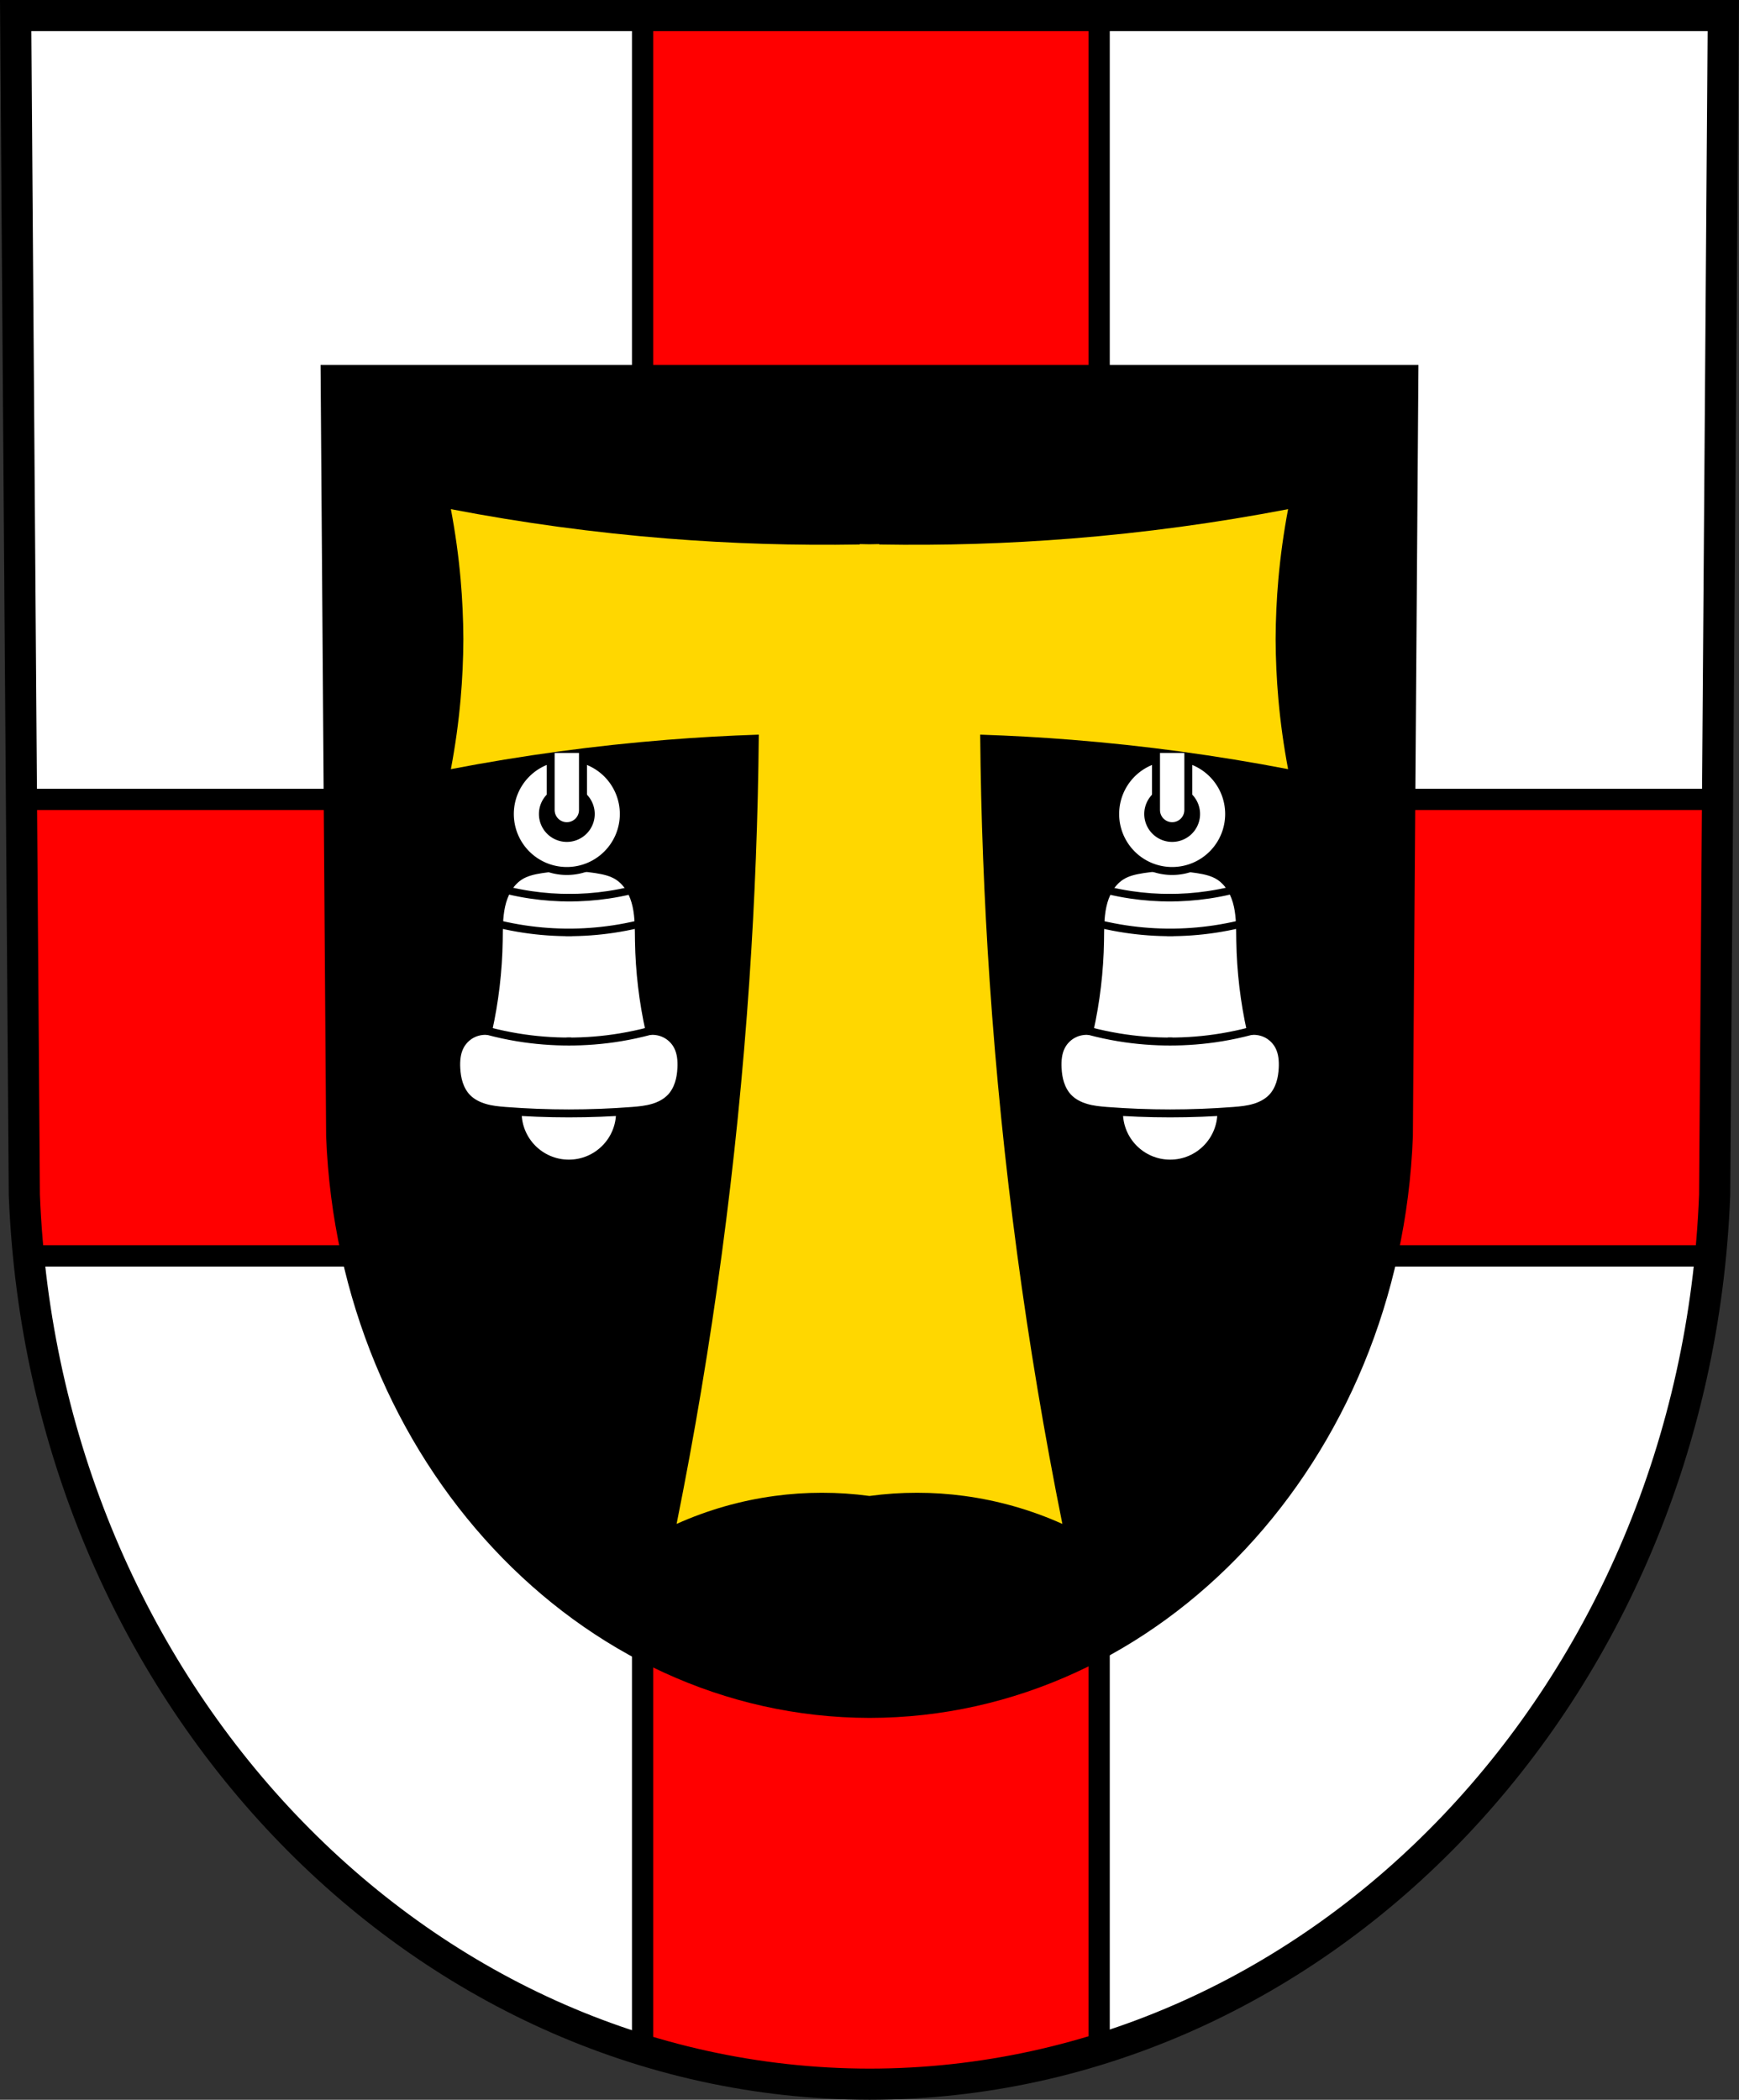 <?xml version="1.0" encoding="UTF-8" standalone="no"?>
<!-- Created with Inkscape (http://www.inkscape.org/) -->

<svg
   xmlns:dc="http://purl.org/dc/elements/1.1/"
   xmlns:cc="http://creativecommons.org/ns#"
   xmlns:rdf="http://www.w3.org/1999/02/22-rdf-syntax-ns#"
   xmlns:svg="http://www.w3.org/2000/svg"
   xmlns="http://www.w3.org/2000/svg"
   xmlns:sodipodi="http://sodipodi.sourceforge.net/DTD/sodipodi-0.dtd"
   xmlns:inkscape="http://www.inkscape.org/namespaces/inkscape"
   width="173.375mm"
   height="209.344mm"
   viewBox="0 0 173.375 209.344"
   version="1.1"
   id="svg4445"
   inkscape:version="0.92.4 (5da689c313, 2019-01-14)"
   sodipodi:docname="DEU Greimersburg COA.svg">
  <rect x="0" y="0" width="173.375" height="209.344" fill="#333333" stroke="none"/>
  <defs
     id="defs4439">
    <inkscape:path-effect
       effect="spiro"
       id="path-effect1044"
       is_visible="true" />
    <inkscape:path-effect
       effect="spiro"
       id="path-effect1019"
       is_visible="true" />
    <inkscape:path-effect
       effect="spiro"
       id="path-effect881"
       is_visible="true" />
    <inkscape:path-effect
       effect="spiro"
       id="path-effect5277"
       is_visible="true" />
    <inkscape:path-effect
       effect="spiro"
       id="path-effect5277-4"
       is_visible="true" />
    <inkscape:path-effect
       effect="spiro"
       id="path-effect881-1"
       is_visible="true" />
    <inkscape:path-effect
       effect="spiro"
       id="path-effect1019-2"
       is_visible="true" />
    <inkscape:path-effect
       effect="spiro"
       id="path-effect1044-1"
       is_visible="true" />
    <inkscape:path-effect
       effect="spiro"
       id="path-effect1044-1-1"
       is_visible="true" />
    <inkscape:path-effect
       effect="spiro"
       id="path-effect1044-3"
       is_visible="true" />
    <inkscape:path-effect
       effect="spiro"
       id="path-effect1044-3-9"
       is_visible="true" />
    <inkscape:path-effect
       effect="spiro"
       id="path-effect1044-1-1-1"
       is_visible="true" />
    <inkscape:path-effect
       effect="spiro"
       id="path-effect1044-0"
       is_visible="true" />
    <inkscape:path-effect
       effect="spiro"
       id="path-effect1044-1-4"
       is_visible="true" />
    <inkscape:path-effect
       effect="spiro"
       id="path-effect1044-3-2"
       is_visible="true" />
    <inkscape:path-effect
       effect="spiro"
       id="path-effect1044-1-1-5"
       is_visible="true" />
    <inkscape:path-effect
       effect="spiro"
       id="path-effect1044-3-9-1"
       is_visible="true" />
    <inkscape:path-effect
       effect="spiro"
       id="path-effect1044-1-1-1-3"
       is_visible="true" />
  </defs>
  <sodipodi:namedview
     id="base"
     pagecolor="#ffffff"
     bordercolor="#666666"
     borderopacity="1.0"
     inkscape:pageopacity="0.0"
     inkscape:pageshadow="2"
     inkscape:zoom="0.69260143"
     inkscape:cx="327.63757"
     inkscape:cy="395.60991"
     inkscape:document-units="mm"
     inkscape:current-layer="layer1"
     showgrid="false"
     inkscape:window-width="1366"
     inkscape:window-height="745"
     inkscape:window-x="-8"
     inkscape:window-y="-8"
     inkscape:window-maximized="1"
     fit-margin-top="0"
     fit-margin-left="0"
     fit-margin-right="0"
     fit-margin-bottom="0"
     inkscape:snap-smooth-nodes="true"
     inkscape:snap-midpoints="true"
     inkscape:snap-nodes="true"
     inkscape:object-paths="true" />
  <g
     inkscape:label="Ebene 1"
     inkscape:groupmode="layer"
     id="layer1"
     transform="translate(5.606,-5.105)">
    <path
       style="fill:#ffffff;fill-rule:evenodd;stroke:none;stroke-width:3.104;stroke-opacity:1"
       inkscape:connector-curvature="0"
       d="M 166.205,6.657 165.341,124.238 c -1.884,49.459 -39.113,88.631 -84.26,88.658 -45.107,-0.061 -82.349,-39.246 -84.26,-88.658 L -4.043,6.657 H 81.079 Z"
       id="path10563-0-6-7-1-1"
       sodipodi:nodetypes="ccccccc" />
    <path
       style="fill:#ff0000;fill-opacity:1;stroke:#000000;stroke-width:8;stroke-linecap:round;stroke-linejoin:round;stroke-miterlimit:4;stroke-dasharray:none;stroke-opacity:1;paint-order:markers fill stroke"
       d="M 241.76 5.867 L 241.76 300.744 L 8.076 300.744 L 9.174 450.266 C 9.463 457.744 9.988 465.153 10.699 472.5 L 241.76 472.5 L 241.76 772.33 C 269.117 780.775 297.924 785.314 327.637 785.354 C 357.354 785.335 386.162 780.825 413.516 772.408 L 413.516 472.5 L 644.59 472.5 C 645.296 465.153 645.817 457.744 646.102 450.266 L 647.199 300.744 L 413.516 300.744 L 413.516 5.867 L 327.629 5.867 L 241.76 5.867 z "
       transform="matrix(0.265,0,0,0.265,-5.606,5.105)"
       id="rect5226" />
    <path
       style="fill:none;fill-rule:evenodd;stroke:#000000;stroke-width:3.104;stroke-opacity:1"
       inkscape:connector-curvature="0"
       d="M 166.205,6.657 165.341,124.238 C 163.457,173.697 126.229,212.869 81.081,212.896 35.974,212.836 -1.268,173.65 -3.179,124.238 L -4.043,6.657 H 81.079 Z"
       id="path10563-0-6-7-1"
       sodipodi:nodetypes="ccccccc" />
    <path
       style="fill:#000000;fill-rule:evenodd;stroke:none;stroke-width:3.104;stroke-opacity:1"
       inkscape:connector-curvature="0"
       d="m 135.81,41.488 -0.555,76.903 c -1.211,32.349 -25.147,57.969 -54.173,57.987 -29,-0.04 -52.945,-25.669 -54.173,-57.987 l -0.555,-76.903 h 54.727 z"
       id="path10563-0-6-7-3"
       sodipodi:nodetypes="ccccccc" />
    <g
       id="g1228"
       transform="translate(184.071)">
      <g
         id="g1131">
        <ellipse
           style="fill:#ffffff;fill-opacity:1;stroke:#000000;stroke-width:0.794;stroke-linecap:round;stroke-linejoin:round;stroke-miterlimit:4;stroke-dasharray:none;stroke-opacity:1;paint-order:markers fill stroke"
           id="path1040"
           cx="-132.965"
           cy="116.015"
           rx="5.103"
           ry="5.103" />
        <path
           style="fill:#ffffff;stroke:#000000;stroke-width:0.794;stroke-linecap:round;stroke-linejoin:round;stroke-miterlimit:4;stroke-dasharray:none;stroke-opacity:1"
           d="m -135.688,91.762 c -0.765,0.122 -1.558,0.288 -2.209,0.72 -0.49,0.326 -0.89,0.778 -1.188,1.286 -0.298,0.508 -0.497,1.069 -0.624,1.644 -0.255,1.149 -0.229,2.339 -0.248,3.516 -0.049,3.015 -0.405,6.025 -1.061,8.968 -0.564,-0.059 -1.144,0.058 -1.642,0.329 -0.498,0.271 -0.91,0.696 -1.167,1.201 -0.335,0.661 -0.398,1.427 -0.361,2.167 0.027,0.529 0.103,1.06 0.268,1.563 0.166,0.504 0.424,0.981 0.789,1.366 0.478,0.505 1.119,0.831 1.786,1.026 0.667,0.195 1.364,0.265 2.055,0.318 4.204,0.324 8.445,0.324 12.649,0 0.691,-0.053 1.388,-0.124 2.055,-0.318 0.667,-0.195 1.308,-0.521 1.786,-1.026 0.364,-0.385 0.623,-0.863 0.789,-1.366 0.166,-0.504 0.241,-1.034 0.268,-1.563 0.037,-0.74 -0.025,-1.507 -0.361,-2.167 -0.256,-0.505 -0.669,-0.93 -1.167,-1.201 -0.498,-0.271 -1.078,-0.387 -1.642,-0.328 -0.656,-2.943 -1.012,-5.953 -1.061,-8.968 -0.019,-1.177 0.007,-2.367 -0.248,-3.516 -0.128,-0.575 -0.326,-1.136 -0.624,-1.644 -0.298,-0.508 -0.698,-0.96 -1.188,-1.286 -0.651,-0.433 -1.444,-0.599 -2.209,-0.72 -1.793,-0.285 -3.653,-0.285 -5.446,0 z"
           id="path1017"
           inkscape:connector-curvature="0"
           sodipodi:nodetypes="acccccscccccaacccccccccccaa" />
        <path
           style="fill:#ffffff;fill-opacity:1;stroke:#000000;stroke-width:3;stroke-linecap:round;stroke-linejoin:round;stroke-miterlimit:4;stroke-dasharray:none;stroke-opacity:1;paint-order:markers fill stroke"
           d="m -481.355,284.805 a 21.442,21.442 0 0 0 -21.443,21.443 21.442,21.442 0 0 0 21.443,21.441 21.442,21.442 0 0 0 21.441,-21.441 21.442,21.442 0 0 0 -21.441,-21.443 z m 0,12.449 a 8.994,8.994 0 0 1 8.994,8.994 8.994,8.994 0 0 1 -8.994,8.994 8.994,8.994 0 0 1 -8.996,-8.994 8.994,8.994 0 0 1 8.996,-8.994 z"
           transform="matrix(0.265,0,0,0.265,-5.606,5.105)"
           id="path994"
           inkscape:connector-curvature="0" />
        <path
           style="fill:#ffffff;fill-opacity:1;stroke:#000000;stroke-width:3;stroke-linecap:round;stroke-linejoin:round;stroke-miterlimit:4;stroke-dasharray:none;stroke-opacity:1;paint-order:markers fill stroke"
           d="m -487.432,281.787 c -4.4e-4,0.03 -0.004,0.059 -0.004,0.09 v 22.867 c 0,3.368 2.71,6.08 6.078,6.08 3.368,0 6.08,-2.712 6.08,-6.08 v -22.867 c 0,-0.03 -0.003,-0.06 -0.004,-0.09 z"
           transform="matrix(0.265,0,0,0.265,-5.606,5.105)"
           id="rect1012"
           inkscape:connector-curvature="0" />
        <path
           style="fill:#ffffff;stroke:#000000;stroke-width:0.794;stroke-linecap:round;stroke-linejoin:round;stroke-miterlimit:4;stroke-dasharray:none;stroke-opacity:1"
           d="m -141.018,107.896 c 0.961,0.256 1.934,0.465 2.915,0.628 1.743,0.289 3.511,0.43 5.278,0.421"
           id="path1042"
           inkscape:connector-curvature="0"
           inkscape:path-effect="#path-effect1044"
           inkscape:original-d="m -141.0184,107.89566 c 1.30776,0.28549 1.93129,0.4837 2.91456,0.62818 1.74602,0.25656 3.96449,0.38972 5.27759,0.42052"
           sodipodi:nodetypes="cac" />
        <path
           transform="matrix(-1,0,0,1,-265.93,5.2e-4)"
           style="fill:#ffffff;stroke:#000000;stroke-width:0.794;stroke-linecap:round;stroke-linejoin:round;stroke-miterlimit:4;stroke-dasharray:none;stroke-opacity:1"
           d="m -141.018,107.896 c 0.961,0.256 1.934,0.465 2.915,0.628 1.743,0.289 3.51,0.43 5.277,0.421"
           id="path1042-0"
           inkscape:connector-curvature="0"
           inkscape:path-effect="#path-effect1044-1"
           inkscape:original-d="m -141.0184,107.89566 c 1.30776,0.28549 1.93129,0.48369 2.91456,0.62818 1.74576,0.25654 3.9637,0.38972 5.2768,0.42052"
           sodipodi:nodetypes="cac" />
        <g
           id="g1090"
           transform="translate(-0.046)"
           style="fill:#ffffff;stroke:#000000;stroke-opacity:1">
          <path
             sodipodi:nodetypes="cac"
             inkscape:original-d="m -141.0184,107.89566 c 1.30776,0.28549 1.93129,0.4837 2.91456,0.62818 1.74602,0.25656 3.96449,0.38972 5.27759,0.42052"
             inkscape:path-effect="#path-effect1044-3"
             inkscape:connector-curvature="0"
             id="path1042-7"
             d="m -141.018,107.896 c 0.961,0.256 1.934,0.465 2.915,0.628 1.743,0.289 3.511,0.43 5.278,0.421"
             style="fill:#ffffff;stroke:#000000;stroke-width:0.965;stroke-linecap:round;stroke-linejoin:round;stroke-miterlimit:4;stroke-dasharray:none;stroke-opacity:1"
             transform="matrix(0.868,0,0,0.779,-17.455,13.197)" />
          <path
             sodipodi:nodetypes="cac"
             inkscape:original-d="m -141.0184,107.89566 c 1.30776,0.28549 1.93129,0.48369 2.91456,0.62818 1.74576,0.25654 3.9637,0.38972 5.2768,0.42052"
             inkscape:path-effect="#path-effect1044-1-1"
             inkscape:connector-curvature="0"
             id="path1042-0-9"
             d="m -141.018,107.896 c 0.961,0.256 1.934,0.465 2.915,0.628 1.743,0.289 3.51,0.43 5.277,0.421"
             style="fill:#ffffff;stroke:#000000;stroke-width:0.965;stroke-linecap:round;stroke-linejoin:round;stroke-miterlimit:4;stroke-dasharray:none;stroke-opacity:1"
             transform="matrix(-0.868,0,0,0.779,-248.383,13.197)" />
        </g>
        <g
           id="g1090-1"
           transform="matrix(0.879,0,0,0.879,-16.077,8.406)"
           style="fill:#ffffff;stroke:#000000;stroke-width:1.137;stroke-opacity:1">
          <path
             sodipodi:nodetypes="cac"
             inkscape:original-d="m -141.0184,107.89566 c 1.30776,0.28549 1.93129,0.4837 2.91456,0.62818 1.74602,0.25656 3.96449,0.38972 5.27759,0.42052"
             inkscape:path-effect="#path-effect1044-3-9"
             inkscape:connector-curvature="0"
             id="path1042-7-2"
             d="m -141.018,107.896 c 0.961,0.256 1.934,0.465 2.915,0.628 1.743,0.289 3.511,0.43 5.278,0.421"
             style="fill:#ffffff;stroke:#000000;stroke-width:1.098;stroke-linecap:round;stroke-linejoin:round;stroke-miterlimit:4;stroke-dasharray:none;stroke-opacity:1"
             transform="matrix(0.868,0,0,0.779,-17.455,13.197)" />
          <path
             sodipodi:nodetypes="cac"
             inkscape:original-d="m -141.0184,107.89566 c 1.30776,0.28549 1.93129,0.48369 2.91456,0.62818 1.74576,0.25654 3.9637,0.38972 5.2768,0.42052"
             inkscape:path-effect="#path-effect1044-1-1-1"
             inkscape:connector-curvature="0"
             id="path1042-0-9-4"
             d="m -141.018,107.896 c 0.961,0.256 1.934,0.465 2.915,0.628 1.743,0.289 3.51,0.43 5.277,0.421"
             style="fill:#ffffff;stroke:#000000;stroke-width:1.098;stroke-linecap:round;stroke-linejoin:round;stroke-miterlimit:4;stroke-dasharray:none;stroke-opacity:1"
             transform="matrix(-0.868,0,0,0.779,-248.383,13.197)" />
        </g>
      </g>
      <g
         id="g1131-1"
         transform="matrix(-1,0,0,1,-205.98,0)">
        <ellipse
           style="fill:#ffffff;fill-opacity:1;stroke:#000000;stroke-width:0.794;stroke-linecap:round;stroke-linejoin:round;stroke-miterlimit:4;stroke-dasharray:none;stroke-opacity:1;paint-order:markers fill stroke"
           id="path1040-4"
           cx="-132.965"
           cy="116.015"
           rx="5.103"
           ry="5.103" />
        <path
           style="fill:#ffffff;stroke:#000000;stroke-width:0.794;stroke-linecap:round;stroke-linejoin:round;stroke-miterlimit:4;stroke-dasharray:none;stroke-opacity:1"
           d="m -135.688,91.762 c -0.765,0.122 -1.558,0.288 -2.209,0.72 -0.49,0.326 -0.89,0.778 -1.188,1.286 -0.298,0.508 -0.497,1.069 -0.624,1.644 -0.255,1.149 -0.229,2.339 -0.248,3.516 -0.049,3.015 -0.405,6.025 -1.061,8.968 -0.564,-0.059 -1.144,0.058 -1.642,0.329 -0.498,0.271 -0.91,0.696 -1.167,1.201 -0.335,0.661 -0.398,1.427 -0.361,2.167 0.027,0.529 0.103,1.06 0.268,1.563 0.166,0.504 0.424,0.981 0.789,1.366 0.478,0.505 1.119,0.831 1.786,1.026 0.667,0.195 1.364,0.265 2.055,0.318 4.204,0.324 8.445,0.324 12.649,0 0.691,-0.053 1.388,-0.124 2.055,-0.318 0.667,-0.195 1.308,-0.521 1.786,-1.026 0.364,-0.385 0.623,-0.863 0.789,-1.366 0.166,-0.504 0.241,-1.034 0.268,-1.563 0.037,-0.74 -0.025,-1.507 -0.361,-2.167 -0.256,-0.505 -0.669,-0.93 -1.167,-1.201 -0.498,-0.271 -1.078,-0.387 -1.642,-0.328 -0.656,-2.943 -1.012,-5.953 -1.061,-8.968 -0.019,-1.177 0.007,-2.367 -0.248,-3.516 -0.128,-0.575 -0.326,-1.136 -0.624,-1.644 -0.298,-0.508 -0.698,-0.96 -1.188,-1.286 -0.651,-0.433 -1.444,-0.599 -2.209,-0.72 -1.793,-0.285 -3.653,-0.285 -5.446,0 z"
           id="path1017-0"
           inkscape:connector-curvature="0"
           sodipodi:nodetypes="acccccscccccaacccccccccccaa" />
        <path
           style="fill:#ffffff;fill-opacity:1;stroke:#000000;stroke-width:3;stroke-linecap:round;stroke-linejoin:round;stroke-miterlimit:4;stroke-dasharray:none;stroke-opacity:1;paint-order:markers fill stroke"
           d="m -481.355,284.805 a 21.442,21.442 0 0 0 -21.443,21.443 21.442,21.442 0 0 0 21.443,21.441 21.442,21.442 0 0 0 21.441,-21.441 21.442,21.442 0 0 0 -21.441,-21.443 z m 0,12.449 a 8.994,8.994 0 0 1 8.994,8.994 8.994,8.994 0 0 1 -8.994,8.994 8.994,8.994 0 0 1 -8.996,-8.994 8.994,8.994 0 0 1 8.996,-8.994 z"
           transform="matrix(0.265,0,0,0.265,-5.606,5.105)"
           id="path994-0"
           inkscape:connector-curvature="0" />
        <path
           style="fill:#ffffff;fill-opacity:1;stroke:#000000;stroke-width:3;stroke-linecap:round;stroke-linejoin:round;stroke-miterlimit:4;stroke-dasharray:none;stroke-opacity:1;paint-order:markers fill stroke"
           d="m -487.432,281.787 c -4.4e-4,0.03 -0.004,0.059 -0.004,0.09 v 22.867 c 0,3.368 2.71,6.08 6.078,6.08 3.368,0 6.08,-2.712 6.08,-6.08 v -22.867 c 0,-0.03 -0.003,-0.06 -0.004,-0.09 z"
           transform="matrix(0.265,0,0,0.265,-5.606,5.105)"
           id="rect1012-1"
           inkscape:connector-curvature="0" />
        <path
           style="fill:#ffffff;stroke:#000000;stroke-width:0.794;stroke-linecap:round;stroke-linejoin:round;stroke-miterlimit:4;stroke-dasharray:none;stroke-opacity:1"
           d="m -141.018,107.896 c 0.961,0.256 1.934,0.465 2.915,0.628 1.743,0.289 3.511,0.43 5.278,0.421"
           id="path1042-9"
           inkscape:connector-curvature="0"
           inkscape:path-effect="#path-effect1044-0"
           inkscape:original-d="m -141.0184,107.89566 c 1.30776,0.28549 1.93129,0.4837 2.91456,0.62818 1.74602,0.25656 3.96449,0.38972 5.27759,0.42052"
           sodipodi:nodetypes="cac" />
        <path
           transform="matrix(-1,0,0,1,-265.93,5.2e-4)"
           style="fill:#ffffff;stroke:#000000;stroke-width:0.794;stroke-linecap:round;stroke-linejoin:round;stroke-miterlimit:4;stroke-dasharray:none;stroke-opacity:1"
           d="m -141.018,107.896 c 0.961,0.256 1.934,0.465 2.915,0.628 1.743,0.289 3.51,0.43 5.277,0.421"
           id="path1042-0-7"
           inkscape:connector-curvature="0"
           inkscape:path-effect="#path-effect1044-1-4"
           inkscape:original-d="m -141.0184,107.89566 c 1.30776,0.28549 1.93129,0.48369 2.91456,0.62818 1.74576,0.25654 3.9637,0.38972 5.2768,0.42052"
           sodipodi:nodetypes="cac" />
        <g
           id="g1090-7"
           transform="translate(-0.046)"
           style="fill:#ffffff;stroke:#000000;stroke-opacity:1">
          <path
             sodipodi:nodetypes="cac"
             inkscape:original-d="m -141.0184,107.89566 c 1.30776,0.28549 1.93129,0.4837 2.91456,0.62818 1.74602,0.25656 3.96449,0.38972 5.27759,0.42052"
             inkscape:path-effect="#path-effect1044-3-2"
             inkscape:connector-curvature="0"
             id="path1042-7-7"
             d="m -141.018,107.896 c 0.961,0.256 1.934,0.465 2.915,0.628 1.743,0.289 3.511,0.43 5.278,0.421"
             style="fill:#ffffff;stroke:#000000;stroke-width:0.965;stroke-linecap:round;stroke-linejoin:round;stroke-miterlimit:4;stroke-dasharray:none;stroke-opacity:1"
             transform="matrix(0.868,0,0,0.779,-17.455,13.197)" />
          <path
             sodipodi:nodetypes="cac"
             inkscape:original-d="m -141.0184,107.89566 c 1.30776,0.28549 1.93129,0.48369 2.91456,0.62818 1.74576,0.25654 3.9637,0.38972 5.2768,0.42052"
             inkscape:path-effect="#path-effect1044-1-1-5"
             inkscape:connector-curvature="0"
             id="path1042-0-9-45"
             d="m -141.018,107.896 c 0.961,0.256 1.934,0.465 2.915,0.628 1.743,0.289 3.51,0.43 5.277,0.421"
             style="fill:#ffffff;stroke:#000000;stroke-width:0.965;stroke-linecap:round;stroke-linejoin:round;stroke-miterlimit:4;stroke-dasharray:none;stroke-opacity:1"
             transform="matrix(-0.868,0,0,0.779,-248.383,13.197)" />
        </g>
        <g
           id="g1090-1-5"
           transform="matrix(0.879,0,0,0.879,-16.077,8.406)"
           style="fill:#ffffff;stroke:#000000;stroke-width:1.137;stroke-opacity:1">
          <path
             sodipodi:nodetypes="cac"
             inkscape:original-d="m -141.0184,107.89566 c 1.30776,0.28549 1.93129,0.4837 2.91456,0.62818 1.74602,0.25656 3.96449,0.38972 5.27759,0.42052"
             inkscape:path-effect="#path-effect1044-3-9-1"
             inkscape:connector-curvature="0"
             id="path1042-7-2-6"
             d="m -141.018,107.896 c 0.961,0.256 1.934,0.465 2.915,0.628 1.743,0.289 3.511,0.43 5.278,0.421"
             style="fill:#ffffff;stroke:#000000;stroke-width:1.098;stroke-linecap:round;stroke-linejoin:round;stroke-miterlimit:4;stroke-dasharray:none;stroke-opacity:1"
             transform="matrix(0.868,0,0,0.779,-17.455,13.197)" />
          <path
             sodipodi:nodetypes="cac"
             inkscape:original-d="m -141.0184,107.89566 c 1.30776,0.28549 1.93129,0.48369 2.91456,0.62818 1.74576,0.25654 3.9637,0.38972 5.2768,0.42052"
             inkscape:path-effect="#path-effect1044-1-1-1-3"
             inkscape:connector-curvature="0"
             id="path1042-0-9-4-8"
             d="m -141.018,107.896 c 0.961,0.256 1.934,0.465 2.915,0.628 1.743,0.289 3.51,0.43 5.277,0.421"
             style="fill:#ffffff;stroke:#000000;stroke-width:1.098;stroke-linecap:round;stroke-linejoin:round;stroke-miterlimit:4;stroke-dasharray:none;stroke-opacity:1"
             transform="matrix(-0.868,0,0,0.779,-248.383,13.197)" />
        </g>
      </g>
    </g>
    <path
       style="fill:#ffd700;stroke:none;stroke-width:0.265px;stroke-linecap:butt;stroke-linejoin:miter;stroke-opacity:1;fill-opacity:1"
       d="m 39.346,55.868 c 0.437,2.304 0.761,4.631 0.968,6.968 0.176,1.992 0.268,3.992 0.276,5.992 -0.008,2 -0.099,4 -0.276,5.992 -0.207,2.337 -0.531,4.663 -0.968,6.968 7.126,-1.37 14.327,-2.348 21.559,-2.926 3.042,-0.243 6.09,-0.414 9.139,-0.515 -0.074,8.214 -0.389,16.427 -0.947,24.623 -1.235,18.155 -3.658,36.228 -7.247,54.068 3.095,-1.391 6.392,-2.332 9.755,-2.787 3.14,-0.424 6.336,-0.424 9.475,0 3.14,-0.424 6.336,-0.424 9.476,0 3.363,0.455 6.659,1.396 9.754,2.787 -3.589,-17.839 -6.011,-35.913 -7.246,-54.068 -0.558,-8.196 -0.873,-16.408 -0.947,-24.623 3.05,0.102 6.097,0.272 9.139,0.515 7.232,0.579 14.433,1.556 21.559,2.926 -0.437,-2.304 -0.761,-4.631 -0.968,-6.968 -0.176,-1.992 -0.268,-3.992 -0.276,-5.992 0.008,-2 0.099,-4 0.276,-5.992 0.207,-2.337 0.531,-4.663 0.968,-6.968 -7.126,1.37 -14.327,2.348 -21.559,2.926 -6.388,0.511 -12.802,0.709 -19.209,0.597 v -0.04 c -0.323,0.009 -0.645,0.012 -0.967,0.02 -0.323,-0.007 -0.645,-0.011 -0.967,-0.02 v 0.04 c -6.408,0.111 -12.821,-0.086 -19.209,-0.597 -7.232,-0.579 -14.433,-1.556 -21.559,-2.926 z"
       id="path5275"
       inkscape:connector-curvature="0" />
  </g>
</svg>
